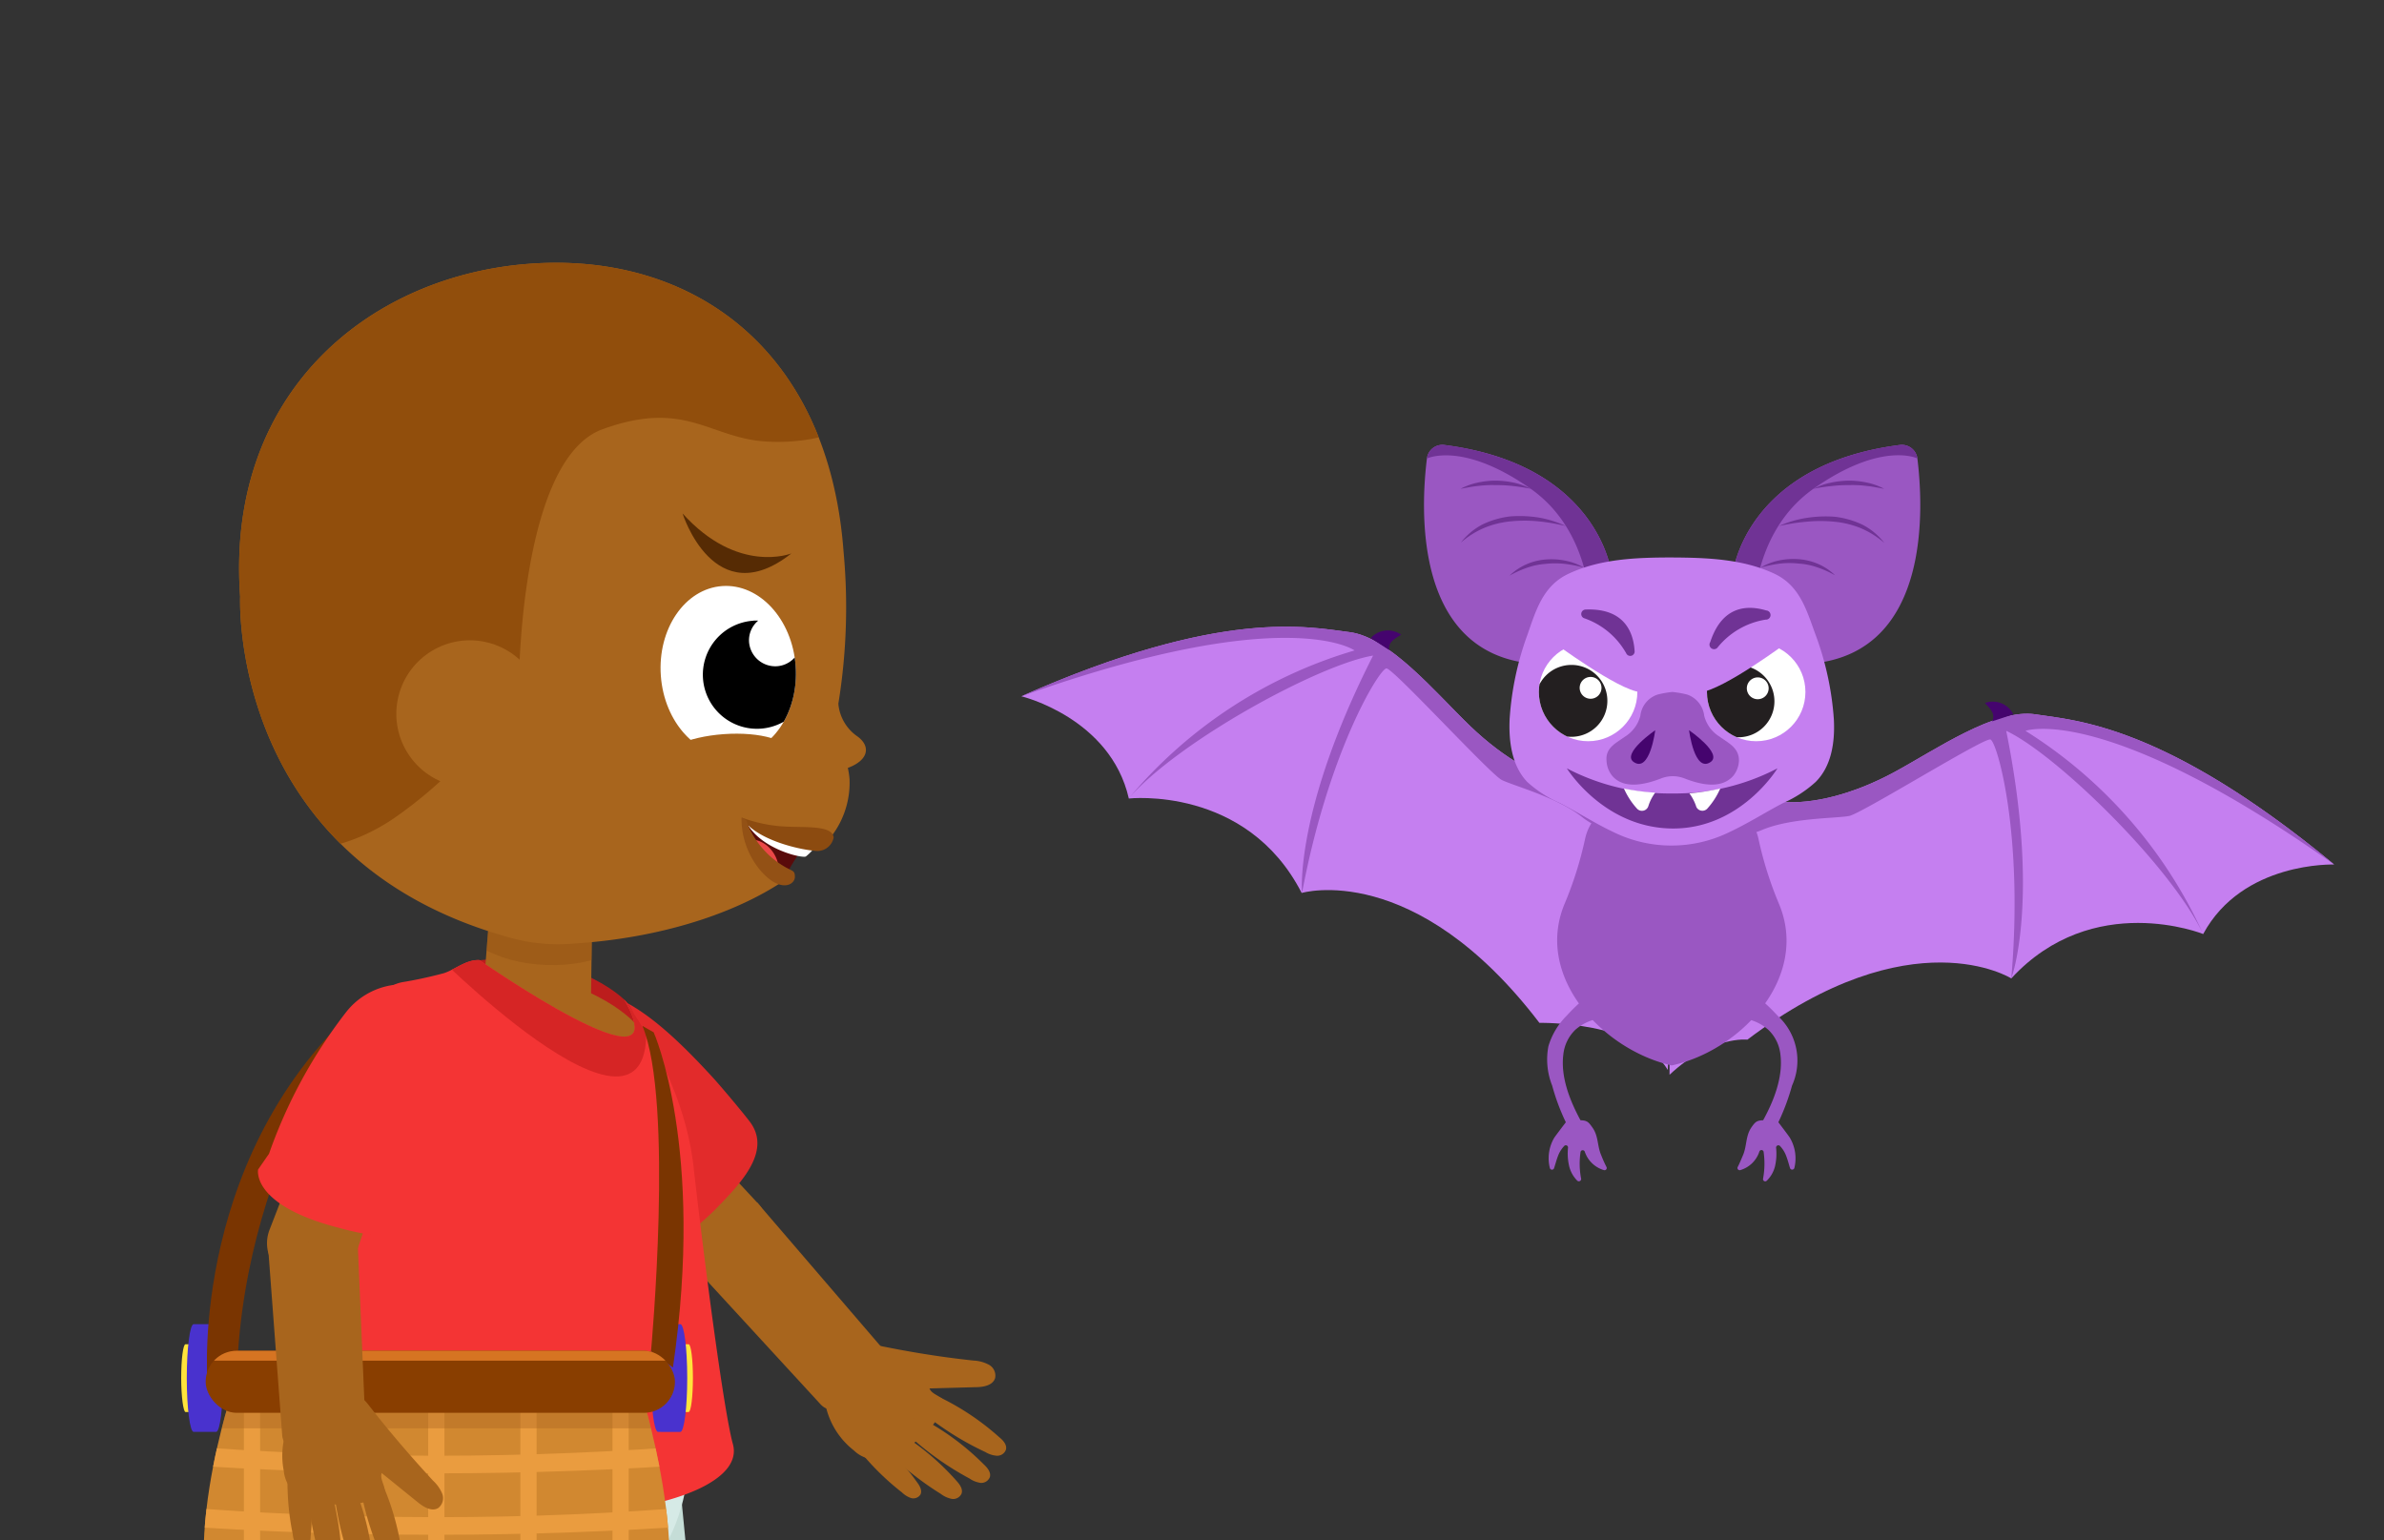 <svg id="Layer_10" data-name="Layer 10" xmlns="http://www.w3.org/2000/svg" xmlns:xlink="http://www.w3.org/1999/xlink" viewBox="0 0 260 168"><rect x="0" y="0" width="260" height="168" fill="#333333" stroke="none"/><defs><style>.cls-1{fill:#fff;}.cls-2{fill:#a8651d;}.cls-3{fill:#f43434;}.cls-4{fill:#d18830;}.cls-5{fill:#893e00;}.cls-6{fill:#c57ff0;}.cls-7{fill:#9a57c2;}.cls-8{fill:#45046e;}.cls-9{fill:#703395;}.cls-10{clip-path:url(#clip-path);}.cls-11{fill:#231f20;}.cls-12{clip-path:url(#clip-path-2);}.cls-13{fill:#ffe33b;}.cls-14{fill:#4932ce;}.cls-15{fill:#7a3501;}.cls-16{fill:#e22b2b;}.cls-17{fill:#c5ddd7;}.cls-18{fill:#d6eae6;}.cls-19{fill:#bc1d1d;}.cls-20{clip-path:url(#clip-path-3);}.cls-21{fill:#935212;opacity:0.46;}.cls-22{fill:#590b0b;}.cls-23{fill:#ea4747;}.cls-24{clip-path:url(#clip-path-4);}.cls-25{fill:#914e0c;}.cls-26{clip-path:url(#clip-path-5);}.cls-27{fill:#562b04;}.cls-28{fill:#8c4b10;}.cls-29{fill:#935115;}.cls-30{clip-path:url(#clip-path-6);}.cls-31{fill:#d62525;}.cls-32{clip-path:url(#clip-path-7);}.cls-33{fill:#ea9c3f;}.cls-34{fill:#af6822;opacity:0.42;}.cls-35{clip-path:url(#clip-path-8);}.cls-36{fill:#d67422;}</style><clipPath id="clip-path"><circle class="cls-1" cx="191.53" cy="75.47" r="5.37"/></clipPath><clipPath id="clip-path-2"><circle class="cls-1" cx="173.2" cy="75.47" r="5.37"/></clipPath><clipPath id="clip-path-3"><polygon class="cls-2" points="52.59 109.67 64.44 109.91 64.63 96.49 53.63 96.49 52.59 109.67"/></clipPath><clipPath id="clip-path-4"><path class="cls-2" d="M63.17,102.87c9.58-.69,18-3.57,23.31-7.51l-.25-.24c-4.32-2.22-4.75-5.36-4.75-5.36,7.43,4.4,9.17,1.48,9.17,1.48a9.6,9.6,0,0,0,2-6.29,9,9,0,0,0-1.87-4.77,65.53,65.53,0,0,0,1.22-20C90.36,37.93,75.34,27.5,57.84,28.76s-33.25,14-31.65,36.3c0,0-1.31,28.73,29.35,37.18a19.3,19.3,0,0,0,6.67.7Z"/></clipPath><clipPath id="clip-path-5"><ellipse class="cls-1" cx="79.42" cy="73.17" rx="7.37" ry="9.27" transform="translate(-5.05 5.89) rotate(-4.12)"/></clipPath><clipPath id="clip-path-6"><path class="cls-3" d="M52.27,104.71s22.24,15.5,15.78,4.26c0,0,6.46,8.33,7.58,18.21s3.27,26.59,4.3,30.32S74.3,164,66,164.88s-27.65,2.44-31.23-6.73,2.16-38.88,6.26-48.73A3.87,3.87,0,0,1,44,107.1c1.1-.18,2.61-.48,4.33-.94C49.5,105.84,50.79,104.64,52.27,104.71Z"/></clipPath><clipPath id="clip-path-7"><path class="cls-4" d="M25.16,152.32s-7.62,23.2,1.62,29.43,35.09,6.12,42.71-.34.57-29.09.57-29.09Z"/></clipPath><clipPath id="clip-path-8"><rect class="cls-5" x="22.43" y="147.32" width="51.18" height="6.77" rx="3.39"/></clipPath></defs><path class="cls-6" d="M194.43,87.46c3.17.25,7.56-.76,12.13-3.23s11.05-7,15.44-6.32S236.05,79,254.57,94.29c0,0-10-.37-14.29,7.58,0,0-12-4.84-20.93,4.84,0,0-10.86-6.85-28.78,6.68,0,0-3.91-.46-8.49,3.83V87.59S191.26,87.21,194.43,87.46Z"/><path class="cls-7" d="M194.43,87.46c3.17.25,7.56-.76,12.13-3.23s11.05-7,15.44-6.32S236.05,79,254.57,94.29c-25.1-17.73-33.67-14.58-33.67-14.58a51,51,0,0,1,19.38,22.16c-3.57-7.49-16.09-19.65-21.48-22.16,3.75,18.61.55,27,.55,27,1.37-15.71-1.55-25.86-2.28-26.06s-14,8.06-15.39,8.34-6.36.18-9.56,1.55-10,.69-10,.69V87.59S191.27,87.21,194.43,87.46Z"/><path class="cls-8" d="M219.58,77.91a2.52,2.52,0,0,0-3.1-1.24c.57.65,1.17,1.15.79,2Z"/><path class="cls-6" d="M171.14,85.55c-3.12-.62-7.07-2.77-10.81-6.37s-8.77-9.7-13.17-10.24-13.83-2.71-35.77,7c0,0,9.72,2.34,11.72,11.15,0,0,12.83-1.44,18.85,10.3,0,0,12.31-3.68,25.93,14.17,0,0,10.78-.24,14,5.13L183,89S174.26,86.16,171.14,85.55Z"/><path class="cls-7" d="M171.14,85.55c-3.12-.62-7.07-2.77-10.81-6.37s-8.77-9.7-13.17-10.24-13.83-2.71-35.77,7c28.94-10.32,36.34-5,36.34-5a50.9,50.9,0,0,0-24.62,16.12c5.45-6.26,20.78-14.59,26.64-15.56C141.14,88.44,142,97.39,142,97.39c2.91-15.51,8.46-24.49,9.21-24.49s11.3,11.53,12.58,12.17,6.08,1.89,8.79,4.07S182,92.5,182,92.5L183,89S174.26,86.16,171.14,85.55Z"/><path class="cls-8" d="M149.49,69.59a2.52,2.52,0,0,1,3.32-.37c-.72.47-1.44.8-1.3,1.68Z"/><path class="cls-7" d="M191.2,108.32a22,22,0,0,1,2.66,2.45,6.63,6.63,0,0,1,1.58,7.63,24.27,24.27,0,0,1-1.49,4s1.19,1.56,1.26,1.7a4.4,4.4,0,0,1,.48,3.3.25.25,0,0,1-.47,0c-.13-.43-.24-.86-.4-1.28a3.2,3.2,0,0,0-.7-1.14.25.25,0,0,0-.42.19,6.06,6.06,0,0,1-.11,2,3.28,3.28,0,0,1-.9,1.6.24.24,0,0,1-.41-.21,9.07,9.07,0,0,0,.06-2.94.24.24,0,0,0-.47,0,3.11,3.11,0,0,1-2.08,2,.24.24,0,0,1-.27-.35c.23-.44.5-1.12.56-1.25.46-1.06.27-2.12.95-3.09.4-.57.57-.73,1.26-.75,1.16-2.12,2.2-4.72,1.88-7.19a4.36,4.36,0,0,0-1.31-2.67,5.09,5.09,0,0,0-1.51-.93c-.25-.1-2-.74-2.14-.52Z"/><path class="cls-7" d="M194,98.54a39.83,39.83,0,0,1-2.22-7.05c-.94-4.21-5.81-4.77-9.46-4.24-3.65-.53-8.51,0-9.45,4.24a39.83,39.83,0,0,1-2.22,7.05c-3.37,8,4.21,16,11.67,17.66C189.82,114.59,197.41,106.59,194,98.54Z"/><path class="cls-7" d="M189,62.43s1.37-11.75,18.2-13.9A1.71,1.71,0,0,1,209.11,50c.65,5.21,1.54,21-11.32,22.35C188.67,70.52,189,62.43,189,62.43Z"/><path class="cls-9" d="M189,62.43s1.37-11.75,18.2-13.9A1.71,1.71,0,0,1,209.11,50s-3.88-1.93-11.32,3.3-6.58,15.36-6.58,15.36h0A10.14,10.14,0,0,1,189,62.43Z"/><path class="cls-9" d="M197.79,53.31a6.82,6.82,0,0,1,1.85-.66,10.09,10.09,0,0,1,2-.23,9.39,9.39,0,0,1,2,.22,7.06,7.06,0,0,1,1.85.67c-.65-.11-1.28-.25-1.91-.31a12.28,12.28,0,0,0-1.91-.09,15.18,15.18,0,0,0-1.91.1Q198.75,53.11,197.79,53.31Z"/><path class="cls-9" d="M194,57.38a11.64,11.64,0,0,1,3-.89,13.47,13.47,0,0,1,3.11-.13,9.67,9.67,0,0,1,3,.86,7.12,7.12,0,0,1,2.4,2,9.59,9.59,0,0,0-2.56-1.61,10,10,0,0,0-2.91-.71,15.14,15.14,0,0,0-3,0A20.6,20.6,0,0,0,194,57.38Z"/><path class="cls-9" d="M192,61.91a6.68,6.68,0,0,1,2-.78,7.72,7.72,0,0,1,2.2-.14,6.61,6.61,0,0,1,2.14.54,6.22,6.22,0,0,1,1.8,1.22,11.19,11.19,0,0,0-1.94-.87,7.47,7.47,0,0,0-2-.41,9.14,9.14,0,0,0-2.09,0A14.15,14.15,0,0,0,192,61.91Z"/><path class="cls-7" d="M175.73,62.43s-1.38-11.75-18.21-13.9a1.7,1.7,0,0,0-1.9,1.48c-.65,5.21-1.55,21,11.32,22.35C176.05,70.52,175.73,62.43,175.73,62.43Z"/><path class="cls-9" d="M175.73,62.43s-1.38-11.75-18.21-13.9a1.7,1.7,0,0,0-1.9,1.48s3.88-1.93,11.32,3.3,6.58,15.36,6.58,15.36h0A10.22,10.22,0,0,0,175.73,62.43Z"/><path class="cls-9" d="M166.94,53.31c-.65-.13-1.28-.23-1.92-.3a15.28,15.28,0,0,0-1.91-.1,12.22,12.22,0,0,0-1.91.09c-.64.06-1.26.2-1.91.31a7.06,7.06,0,0,1,1.85-.67,9.29,9.29,0,0,1,2-.22,10,10,0,0,1,2,.23A6.88,6.88,0,0,1,166.94,53.31Z"/><path class="cls-9" d="M170.78,57.38a20.83,20.83,0,0,0-3-.52,15.24,15.24,0,0,0-3,0,10,10,0,0,0-2.9.71,9.59,9.59,0,0,0-2.56,1.61,7.12,7.12,0,0,1,2.4-2,9.54,9.54,0,0,1,3-.86,13.55,13.55,0,0,1,3.12.13A11.64,11.64,0,0,1,170.78,57.38Z"/><path class="cls-9" d="M172.75,61.91a13.78,13.78,0,0,0-2.09-.41,9.14,9.14,0,0,0-2.09,0,7.62,7.62,0,0,0-2,.41,11.91,11.91,0,0,0-1.94.87,6.41,6.41,0,0,1,1.81-1.22,6.55,6.55,0,0,1,2.14-.54,7.65,7.65,0,0,1,2.19.14A6.58,6.58,0,0,1,172.75,61.91Z"/><path class="cls-6" d="M200,78.43a32.85,32.85,0,0,0-2-9.22c-1-2.73-1.72-5.35-4.51-6.65-3.45-1.61-7.39-1.74-11.2-1.76h0c-3.81,0-7.74.15-11.19,1.76-2.8,1.3-3.56,3.92-4.51,6.65a32.85,32.85,0,0,0-1.95,9.22c-.11,2.44.24,5.09,1.92,6.85a13,13,0,0,0,3.56,2.3c1.95,1,3.81,2.21,5.8,3.15a14.36,14.36,0,0,0,12.74,0c2-.94,3.86-2.13,5.81-3.15a13,13,0,0,0,3.55-2.3C199.78,83.52,200.13,80.87,200,78.43Z"/><path class="cls-7" d="M187.55,80.35a3.76,3.76,0,0,1-1.69-2.29A2.78,2.78,0,0,0,184,75.75a10.92,10.92,0,0,0-1.61-.28,10.59,10.59,0,0,0-1.6.28,2.75,2.75,0,0,0-1.89,2.31,3.8,3.8,0,0,1-1.69,2.29c-1,.72-2.13,1.21-2,2.63a2.8,2.8,0,0,0,.64,1.66c1.27,1.46,3.56.94,5.33.25a3.5,3.5,0,0,1,2.51,0c1.77.69,4,1.21,5.32-.25a2.8,2.8,0,0,0,.64-1.66C189.67,81.56,188.54,81.07,187.55,80.35Z"/><circle class="cls-1" cx="191.53" cy="75.47" r="5.37"/><g class="cls-10"><path class="cls-11" d="M189.61,72.57a3.92,3.92,0,1,0,3.91,3.91A3.92,3.92,0,0,0,189.61,72.57Zm2.09,3.69a1.19,1.19,0,1,1,1.19-1.19A1.19,1.19,0,0,1,191.7,76.26Z"/></g><path class="cls-8" d="M184.21,79.64s.58,4.71,2.36,3.46C187.89,82.17,184.21,79.64,184.21,79.64Z"/><path class="cls-9" d="M182.36,86.54a24.14,24.14,0,0,1-11.48-2.74s4,6.49,11.48,6.56,11.49-6.56,11.49-6.56A24.17,24.17,0,0,1,182.36,86.54Z"/><circle class="cls-1" cx="173.2" cy="75.47" r="5.37"/><g class="cls-12"><path class="cls-11" d="M171.38,72.52a3.92,3.92,0,1,0,3.92,3.91A3.91,3.91,0,0,0,171.38,72.52Zm2.09,3.69A1.19,1.19,0,1,1,174.66,75,1.19,1.19,0,0,1,173.47,76.21Z"/></g><path class="cls-8" d="M180.52,79.64s-.58,4.71-2.36,3.46C176.84,82.17,180.52,79.64,180.52,79.64Z"/><path class="cls-9" d="M172.75,67.42a8.4,8.4,0,0,1,4.61,3.84.48.48,0,0,0,.91-.27c-.13-2.06-1.14-4.69-5.37-4.51A.49.49,0,0,0,172.75,67.42Z"/><path class="cls-9" d="M187.35,70.58a8.43,8.43,0,0,1,5.21-3,.49.49,0,0,0,.07-1c-2-.6-4.79-.58-6.11,3.45A.49.49,0,0,0,187.35,70.58Z"/><path class="cls-1" d="M187.61,86a8.07,8.07,0,0,1-1.41,2.19A.73.73,0,0,1,185,88a5.11,5.11,0,0,0-.75-1.47A24.29,24.29,0,0,0,187.61,86Z"/><path class="cls-1" d="M177.11,86a8,8,0,0,0,1.42,2.19.73.73,0,0,0,1.24-.27,4.86,4.86,0,0,1,.75-1.47A24.54,24.54,0,0,1,177.11,86Z"/><path class="cls-7" d="M173.53,108.32a20.59,20.59,0,0,0-2.66,2.45,7.87,7.87,0,0,0-2,3.34,7.69,7.69,0,0,0,.41,4.29,23.41,23.41,0,0,0,1.49,4s-1.19,1.56-1.27,1.7a4.39,4.39,0,0,0-.47,3.3.24.24,0,0,0,.46,0c.14-.43.25-.86.41-1.28a3.2,3.2,0,0,1,.7-1.14.24.24,0,0,1,.41.19,6.06,6.06,0,0,0,.12,2,3.34,3.34,0,0,0,.89,1.6.25.25,0,0,0,.42-.21,8.54,8.54,0,0,1-.06-2.94.24.24,0,0,1,.46,0,3.13,3.13,0,0,0,2.09,2,.24.24,0,0,0,.27-.35,12.89,12.89,0,0,1-.56-1.25c-.47-1.06-.28-2.12-1-3.09-.4-.57-.57-.73-1.27-.75-1.15-2.12-2.19-4.72-1.87-7.19a4.4,4.4,0,0,1,1.3-2.67,5.22,5.22,0,0,1,1.51-.93c.26-.1,2-.74,2.14-.52Z"/><path class="cls-6" d="M169.36,70s7.1,5.28,9.55,5.49c0,0-.69-4.16-3.3-6.08S169.36,70,169.36,70Z"/><path class="cls-6" d="M195,70s-7.09,5.28-9.55,5.49c0,0,.7-4.16,3.31-6.08S195,70,195,70Z"/><path class="cls-13" d="M22.24,150.29c0-2-.21-3.64-.46-3.68H20.23c-.26,0-.47,1.65-.47,3.68S20,154,20.23,154h1.55C22,153.94,22.24,152.3,22.24,150.29Z"/><path class="cls-14" d="M24.32,150.29c0-3.21-.33-5.81-.74-5.87H21.12c-.41,0-.75,2.63-.75,5.87s.34,5.88.75,5.88h2.46C24,156.1,24.32,153.5,24.32,150.29Z"/><path class="cls-15" d="M40.65,108.41s-13.95,17-14.8,41.21l-3.23.89S20.61,124.89,40.65,108.41Z"/><path class="cls-2" d="M61,120.84l14.35,16.89a4.05,4.05,0,0,0,5.78.47A8.29,8.29,0,0,0,83.37,134a2.91,2.91,0,0,0-.66-2.7L67.44,114.86Z"/><path class="cls-16" d="M58.59,112.64a7.92,7.92,0,0,0-.06,6.45,54.68,54.68,0,0,0,9.56,14.79l.94,1.86s2.86,2.45,9.26-4.12c2.65-2.72,5.86-6.15,3.48-9.29-.67-.89-3.08-3.78-4.1-4.89C72.32,111.63,63.24,102.66,58.59,112.64Z"/><path class="cls-2" d="M96,149.63l-3.82,3.64a1.89,1.89,0,0,1-2.69-.11L75.34,137.77l7.22-6.64,13.58,15.81A1.91,1.91,0,0,1,96,149.63Z"/><path class="cls-2" d="M106.19,148.39a3.91,3.91,0,0,1,1.65.45,1.35,1.35,0,0,1,.69,1.45c-.23.8-1.27,1-2.1,1l-5.06.14c.28.76,1.61.85,1.65,1.65a1.3,1.3,0,0,1-.17.61A10.27,10.27,0,0,1,96.12,159a3.42,3.42,0,0,1-1.35.1,3.6,3.6,0,0,1-1.66-.92,8.5,8.5,0,0,1-3.26-6.69c.17-2.81,2.68-5.44,5.55-4.82C99,147.42,102.51,148,106.19,148.39Z"/><path class="cls-2" d="M102.57,152.43a28,28,0,0,1,6.41,4.32c.42.34.86.82.73,1.35a1,1,0,0,1-1,.67,2.79,2.79,0,0,1-1.24-.4,32.45,32.45,0,0,1-7-4.43c-.25-.24-.15-.74-.23-1.08a.63.63,0,0,1,.47-.78"/><path class="cls-2" d="M101.15,155.05a27.9,27.9,0,0,1,6.15,4.67c.4.37.81.88.65,1.39a1,1,0,0,1-1,.62,2.79,2.79,0,0,1-1.22-.48,32.3,32.3,0,0,1-6.74-4.82c-.24-.25-.12-.74-.17-1.08s.17-.76.51-.76"/><path class="cls-2" d="M98.45,156.49a27.9,27.9,0,0,1,5.85,5c.37.4.75.93.56,1.43a1,1,0,0,1-1.09.55,2.91,2.91,0,0,1-1.18-.55,32.25,32.25,0,0,1-6.43-5.24c-.22-.26-.07-.75-.1-1.09s.21-.75.56-.72"/><path class="cls-2" d="M95.33,156.68a25,25,0,0,1,4.7,5c.29.39.57.9.35,1.33a.92.92,0,0,1-1,.38,2.56,2.56,0,0,1-1-.61,28.4,28.4,0,0,1-5.19-5.26c-.17-.25,0-.67,0-1s.27-.63.57-.58"/><path class="cls-17" d="M37.89,154c1.13,1.62,11.74,26.93,13.58,36.15a2.56,2.56,0,0,0,3.59,1.83c3.25-1.51,9.37-1.11,18.55-4.72,1.66-.66,3-1.89,2.65-3.65l-2.4-24.85-1.74-15.24Z"/><path class="cls-18" d="M75.17,159.36s-.51,13.3-10.21,14.43-25.09,6-28.2-15.64Z"/><path class="cls-18" d="M38,147.76c.65,1.86,4,29.1,3.31,38.47a2.56,2.56,0,0,0,3,2.73c3.53-.57,9.32,1.47,19.13.47,1.77-.18,3.39-1,3.54-2.79l4.41-24.58,2.44-15.15Z"/><path class="cls-19" d="M68.05,109s-5.8-5.76-16.75-4.14l1.86,9L70,118S70.58,111.22,68.05,109Z"/><polygon class="cls-2" points="52.59 109.67 64.44 109.91 64.63 96.49 53.63 96.49 52.59 109.67"/><g class="cls-20"><ellipse class="cls-21" cx="59.8" cy="99.64" rx="5.61" ry="10.11" transform="translate(-41.83 155.98) rotate(-88.03)"/></g><path class="cls-2" d="M69.15,111.49S64,105.74,52,105.88l3.44,12.22,15.68.71Z"/><path class="cls-22" d="M88.15,91.79a18.5,18.5,0,0,0-2.27,3.38s-4.82-3-4.71-5.43Z"/><path class="cls-1" d="M89,92.22a5.44,5.44,0,0,1-1.11,1.19c-.41.22-4.65-.74-6.31-3.41l4.17.93Z"/><ellipse class="cls-23" cx="82.42" cy="94.37" rx="2.35" ry="2.92" transform="translate(-36.31 54.34) rotate(-30.24)"/><path class="cls-2" d="M63.17,102.87c9.58-.69,18-3.57,23.31-7.51l-.25-.24c-4.32-2.22-4.75-5.36-4.75-5.36,7.43,4.4,9.17,1.48,9.17,1.48a9.6,9.6,0,0,0,2-6.29,9,9,0,0,0-1.87-4.77,65.53,65.53,0,0,0,1.22-20C90.36,37.93,75.34,27.5,57.84,28.76s-33.25,14-31.65,36.3c0,0-1.31,28.73,29.35,37.18a19.3,19.3,0,0,0,6.67.7Z"/><g class="cls-24"><path class="cls-25" d="M56.59,74.82s0-24.68,9.11-28,11.69,1,17.93,1.34,9.63-2,9.63-2L91.14,16.66,19,21.85,19.58,81,22,89.57c3.92,3.56,13.06,5.16,21.1-.42A48.38,48.38,0,0,0,56.59,74.82Z"/></g><ellipse class="cls-1" cx="79.42" cy="73.17" rx="7.37" ry="9.27" transform="translate(-5.05 5.89) rotate(-4.12)"/><g class="cls-26"><path d="M82.16,67.69a4.7,4.7,0,0,1,.53,0,2.79,2.79,0,0,0-1,2.3,2.87,2.87,0,0,0,3.08,2.67,2.84,2.84,0,0,0,2.59-2.49,5.84,5.84,0,0,1,1.08,3,5.9,5.9,0,1,1-6.31-5.47Z"/></g><path class="cls-27" d="M86.31,60.36S80.48,62.7,74.44,56C74.44,56,77.89,67,86.31,60.36Z"/><ellipse class="cls-2" cx="79.12" cy="82.76" rx="7.24" ry="2.69" transform="translate(-5.74 5.89) rotate(-4.12)"/><path class="cls-2" d="M91.43,76.75a4.84,4.84,0,0,0,2,3.51c1.88,1.28,1.28,3.39-3.09,4S88.57,71.19,91.43,76.75Z"/><path class="cls-28" d="M90.92,91.33a1.81,1.81,0,0,1-2.08,1.46c-1.84-.15-6.53-1.26-7.94-3.62a16,16,0,0,0,4.17.94C87.42,90.32,90.74,89.89,90.92,91.33Z"/><path class="cls-29" d="M81.48,89.76a9.74,9.74,0,0,0,2.87,3.93c2,1.56,2.33,1,2.34,1.93s-1.65,1.82-3.82-.76a8.77,8.77,0,0,1-2-5.69S81.54,89.41,81.48,89.76Z"/><circle class="cls-2" cx="51.24" cy="77.85" r="8.02" transform="translate(-36.71 108.68) rotate(-75.96)"/><path class="cls-3" d="M52.27,104.71s22.24,15.5,15.78,4.26c0,0,6.46,8.33,7.58,18.21s3.27,26.59,4.3,30.32S74.3,164,66,164.88s-27.65,2.44-31.23-6.73,2.16-38.88,6.26-48.73A3.87,3.87,0,0,1,44,107.1c1.1-.18,2.61-.48,4.33-.94C49.5,105.84,50.79,104.64,52.27,104.71Z"/><g class="cls-30"><path class="cls-31" d="M48,104.53s27,26.85,21.82,3l-16-5.43Z"/></g><path class="cls-13" d="M73.09,150.29c0-2,.21-3.64.46-3.68H75.1c.26,0,.47,1.65.47,3.68S75.36,154,75.1,154H73.55C73.3,153.94,73.09,152.3,73.09,150.29Z"/><path class="cls-14" d="M71,150.29c0-3.21.33-5.81.74-5.87h2.46c.41,0,.75,2.63.75,5.87s-.34,5.88-.75,5.88H71.75C71.34,156.1,71,153.5,71,150.29Z"/><path class="cls-15" d="M71,147.37s2.52-27.24-.94-35.48l1.23.7s5.62,12.54,2.1,36.56Z"/><path class="cls-4" d="M25.16,152.32s-7.62,23.2,1.62,29.43,35.09,6.12,42.71-.34.57-29.09.57-29.09Z"/><g class="cls-32"><rect class="cls-33" x="26.6" y="144.98" width="1.77" height="45.93"/><rect class="cls-33" x="36.65" y="144.98" width="1.77" height="45.93"/><rect class="cls-33" x="46.7" y="144.98" width="1.77" height="45.93"/><rect class="cls-33" x="56.75" y="144.98" width="1.77" height="45.93"/><rect class="cls-33" x="66.8" y="144.98" width="1.77" height="45.93"/><path class="cls-33" d="M76.3,159.69c-9,.62-18.59,1-28.74,1s-19.67-.37-28.63-1v-2.07c8.85.71,18.43,1.15,28.63,1.15s19.86-.44,28.74-1.15Z"/><path class="cls-33" d="M76.3,166.39c-9,.62-18.59,1-28.74,1s-19.67-.37-28.63-1v-2.08c8.85.72,18.43,1.15,28.63,1.16s19.86-.44,28.74-1.16Z"/><rect class="cls-34" x="19.51" y="147.7" width="58.75" height="8.08"/></g><rect class="cls-5" x="22.43" y="147.32" width="51.18" height="6.77" rx="3.39"/><g class="cls-35"><rect class="cls-36" x="20.12" y="144.86" width="55.1" height="3.54"/></g><path class="cls-2" d="M37.41,113.41l-8,20.68a4.05,4.05,0,0,0,2.35,5.3,8.29,8.29,0,0,0,4.74,0,2.92,2.92,0,0,0,2.06-1.87l7.16-21.28Z"/><path class="cls-3" d="M43.45,107.37a7.89,7.89,0,0,0-5.69,3,54.68,54.68,0,0,0-8.42,15.46l-1.19,1.72s-.78,3.68,8.05,6.16c3.65,1,8.2,2.21,9.82-1.37.46-1,1.85-4.52,2.33-5.94C50.9,119,54.45,106.68,43.45,107.37Z"/><path class="cls-2" d="M32.78,158.27l5.27-.11a1.92,1.92,0,0,0,1.83-2L39,135.26l-9.79.4,1.56,20.79A1.89,1.89,0,0,0,32.78,158.27Z"/><path class="cls-2" d="M47.23,161.49a4,4,0,0,1,1,1.42,1.36,1.36,0,0,1-.42,1.55c-.7.45-1.6-.09-2.25-.62l-3.93-3.18c-.28.76.67,1.69.18,2.33a1.3,1.3,0,0,1-.53.35A10.26,10.26,0,0,1,32.7,163a3.46,3.46,0,0,1-1.09-.8,3.64,3.64,0,0,1-.66-1.78,8.56,8.56,0,0,1,1.88-7.21c2-2,5.58-2.37,7.35,0C42.41,156.07,44.72,158.77,47.23,161.49Z"/><path class="cls-2" d="M41.86,162.2a28.11,28.11,0,0,1,2,7.45c.09.54.11,1.19-.33,1.5a1,1,0,0,1-1.21-.15,2.91,2.91,0,0,1-.68-1.12A32.81,32.81,0,0,1,39.26,162c0-.35.36-.66.52-1a.64.64,0,0,1,.88-.28"/><path class="cls-2" d="M39.07,163.26a27.74,27.74,0,0,1,1.63,7.56c.06.53,0,1.19-.41,1.47a1,1,0,0,1-1.2-.22,2.68,2.68,0,0,1-.62-1.15,32.23,32.23,0,0,1-2-8c0-.34.39-.64.57-.93a.63.63,0,0,1,.89-.24"/><path class="cls-2" d="M36.09,162.6a27.77,27.77,0,0,1,1.15,7.64c0,.54,0,1.19-.51,1.45a1,1,0,0,1-1.19-.3A2.74,2.74,0,0,1,35,170.2a32.57,32.57,0,0,1-1.47-8.15c0-.35.44-.61.64-.9a.62.62,0,0,1,.89-.18"/><path class="cls-2" d="M33.6,160.71a24.76,24.76,0,0,1,.28,6.88c0,.48-.14,1-.59,1.23a.91.91,0,0,1-1-.37,2.51,2.51,0,0,1-.36-1.11A28.55,28.55,0,0,1,31.4,160c0-.31.44-.5.65-.73a.55.55,0,0,1,.81-.07"/></svg>